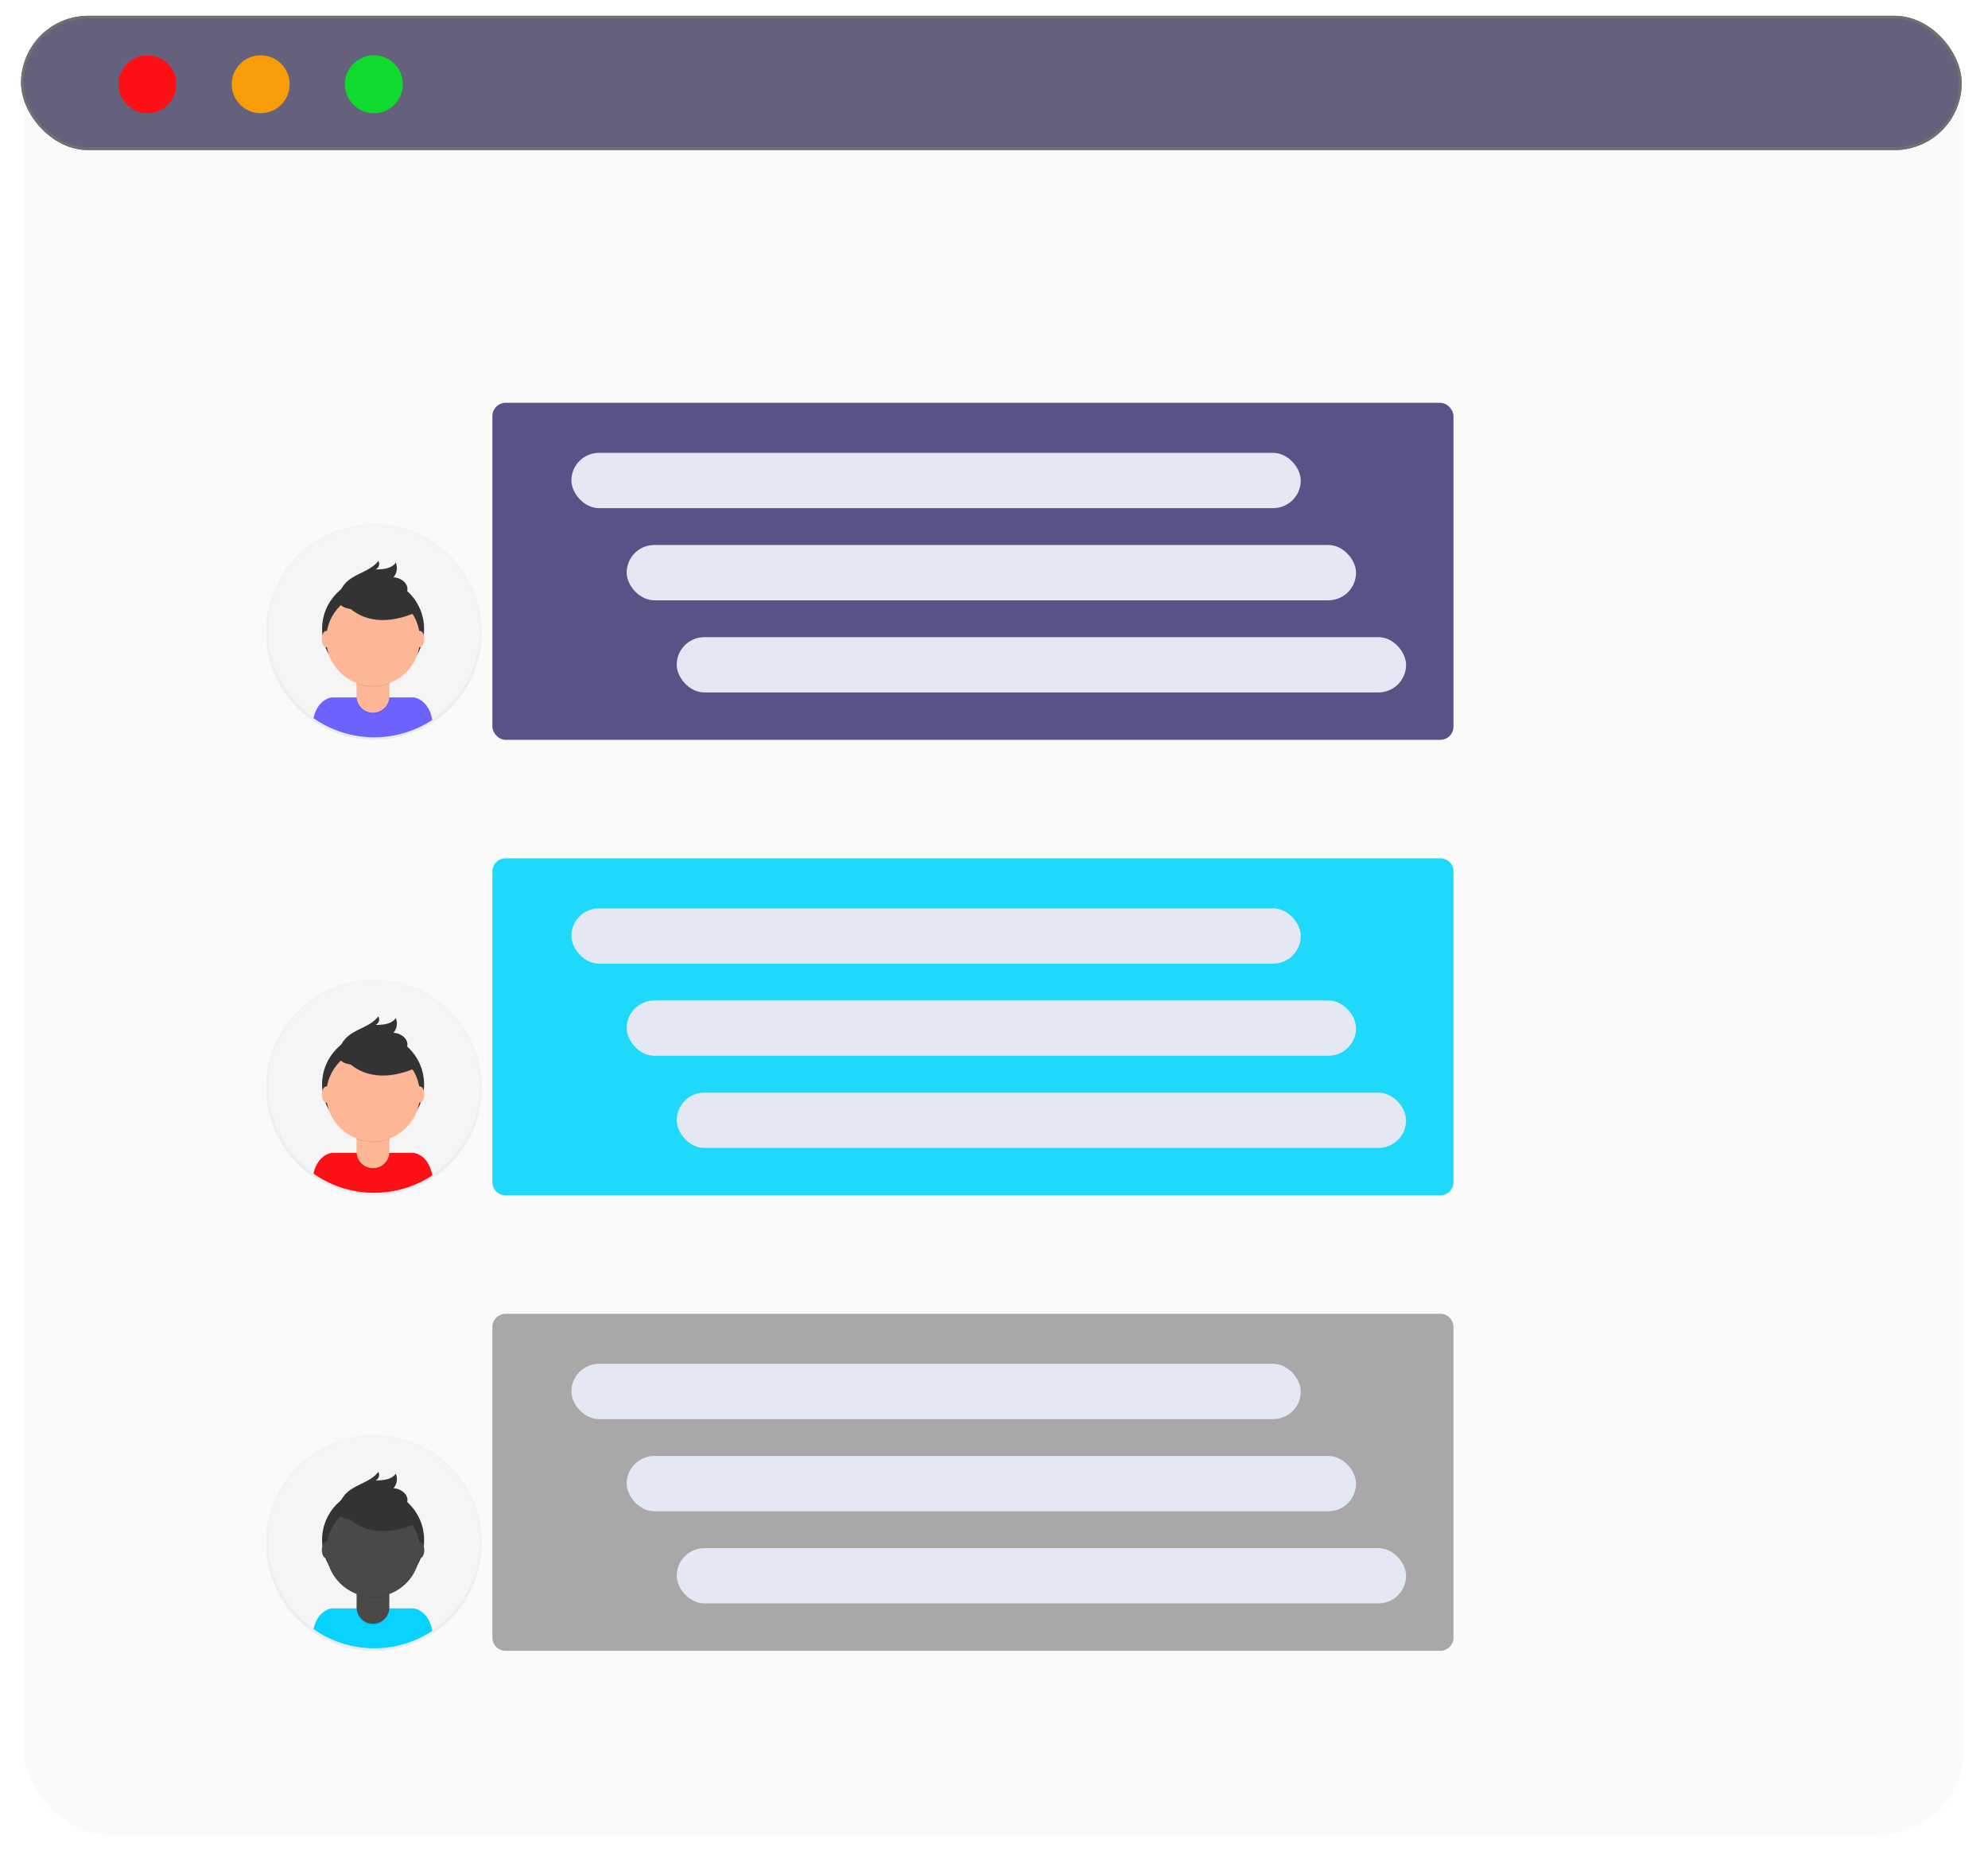 <svg xmlns="http://www.w3.org/2000/svg" xmlns:xlink="http://www.w3.org/1999/xlink" width="755" height="706" viewBox="0 0 755 706">
  <defs>
    <filter id="Rectangle_104" x="0" y="0" width="755" height="706" filterUnits="userSpaceOnUse">
      <feOffset dx="1" dy="3" input="SourceAlpha"/>
      <feGaussianBlur stdDeviation="3" result="blur"/>
      <feFlood flood-color="#4b4848"/>
      <feComposite operator="in" in2="blur"/>
      <feComposite in="SourceGraphic"/>
    </filter>
    <linearGradient id="linear-gradient" x1="0.5" y1="1" x2="0.5" gradientUnits="objectBoundingBox">
      <stop offset="0" stop-color="gray" stop-opacity="0.251"/>
      <stop offset="0.54" stop-color="gray" stop-opacity="0.122"/>
      <stop offset="1" stop-color="gray" stop-opacity="0.102"/>
    </linearGradient>
  </defs>
  <g id="Group_27" data-name="Group 27" transform="translate(-138 -1203)">
    <g transform="matrix(1, 0, 0, 1, 138, 1203)" filter="url(#Rectangle_104)">
      <rect id="Rectangle_104-2" data-name="Rectangle 104" width="737" height="688" rx="33" transform="translate(8 6)" fill="#e6e8ec" opacity="0.2"/>
    </g>
    <g id="Rectangle_105" data-name="Rectangle 105" transform="translate(146 1209)" fill="#65617d" stroke="#707070" stroke-width="1">
      <rect width="737" height="51" rx="25.5" stroke="none"/>
      <rect x="0.5" y="0.5" width="736" height="50" rx="25" fill="none"/>
    </g>
    <circle id="Ellipse_17" data-name="Ellipse 17" cx="11" cy="11" r="11" transform="translate(183 1224)" fill="#fd1015"/>
    <circle id="Ellipse_18" data-name="Ellipse 18" cx="11" cy="11" r="11" transform="translate(226 1224)" fill="#f89c08"/>
    <circle id="Ellipse_19" data-name="Ellipse 19" cx="11" cy="11" r="11" transform="translate(269 1224)" fill="#0fdb2f"/>
    <g id="Group_21" data-name="Group 21">
      <rect id="Rectangle_106" data-name="Rectangle 106" width="365" height="128" rx="5" transform="translate(325 1356)" fill="#565387"/>
      <rect id="Rectangle_107" data-name="Rectangle 107" width="277" height="21" rx="10.5" transform="translate(355 1375)" fill="#e3e8f4"/>
      <rect id="Rectangle_108" data-name="Rectangle 108" width="277" height="21" rx="10.5" transform="translate(376 1410)" fill="#e3e8f4"/>
      <rect id="Rectangle_109" data-name="Rectangle 109" width="277" height="21" rx="10.5" transform="translate(395 1445)" fill="#e3e8f4"/>
    </g>
    <g id="Group_22" data-name="Group 22" transform="translate(0 173)">
      <path id="Path_114" data-name="Path 114" d="M5,0H360a5,5,0,0,1,5,5V123a5,5,0,0,1-5,5H5a5,5,0,0,1-5-5V5A5,5,0,0,1,5,0Z" transform="translate(325 1356)" fill="#1fd9fb"/>
      <rect id="Rectangle_107-2" data-name="Rectangle 107" width="277" height="21" rx="10.5" transform="translate(355 1375)" fill="#e3e8f4"/>
      <rect id="Rectangle_108-2" data-name="Rectangle 108" width="277" height="21" rx="10.5" transform="translate(376 1410)" fill="#e3e8f4"/>
      <rect id="Rectangle_109-2" data-name="Rectangle 109" width="277" height="21" rx="10.5" transform="translate(395 1445)" fill="#e3e8f4"/>
    </g>
    <g id="Group_23" data-name="Group 23" transform="translate(0 346)">
      <path id="Path_114-2" data-name="Path 114" d="M5,0H360a5,5,0,0,1,5,5V123a5,5,0,0,1-5,5H5a5,5,0,0,1-5-5V5A5,5,0,0,1,5,0Z" transform="translate(325 1356)" fill="#a8a8a8"/>
      <rect id="Rectangle_107-3" data-name="Rectangle 107" width="277" height="21" rx="10.5" transform="translate(355 1375)" fill="#e3e8f4"/>
      <rect id="Rectangle_108-3" data-name="Rectangle 108" width="277" height="21" rx="10.5" transform="translate(376 1410)" fill="#e3e8f4"/>
      <rect id="Rectangle_109-3" data-name="Rectangle 109" width="277" height="21" rx="10.5" transform="translate(395 1445)" fill="#e3e8f4"/>
    </g>
    <g id="undraw_profile_pic_ic5t" transform="translate(239 1402)">
      <g id="Group_20" data-name="Group 20" opacity="0.5">
        <circle id="Ellipse_21" data-name="Ellipse 21" cx="41" cy="41" r="41" fill="url(#linear-gradient)"/>
      </g>
      <circle id="Ellipse_22" data-name="Ellipse 22" cx="40.135" cy="40.135" r="40.135" transform="translate(0.945 0.603)" fill="#f5f5f5"/>
      <path id="Path_107" data-name="Path 107" d="M427.814,676.985a39.943,39.943,0,0,0,22.061-6.6c-1.479-8.083-7.107-8.543-7.107-8.543H411.73s-5.311.436-6.97,7.871a39.95,39.95,0,0,0,23.054,7.274Z" transform="translate(-386.697 -595.953)" fill="#6c63ff"/>
      <circle id="Ellipse_23" data-name="Ellipse 23" cx="19.372" cy="19.372" r="19.372" transform="translate(21.319 20.52)" fill="#333"/>
      <path id="Path_108" data-name="Path 108" d="M293.15,476.92h12.413v9.93a6.206,6.206,0,0,1-6.2,6.206h0a6.206,6.206,0,0,1-6.206-6.206v-9.93Z" transform="translate(-258.711 -420.892)" opacity="0.1"/>
      <path id="Path_109" data-name="Path 109" d="M293.561,473h11.63a.394.394,0,0,1,.394.394v9.537a6.207,6.207,0,0,1-6.21,6.208h0a6.206,6.206,0,0,1-6.206-6.206v-9.538A.394.394,0,0,1,293.561,473Z" transform="translate(-258.729 -417.433)" fill="#fdb797"/>
      <path id="Path_110" data-name="Path 110" d="M544.34,606.6a17.865,17.865,0,0,0,12.413.034V605.11H544.34Z" transform="translate(-509.879 -545.888)" opacity="0.1"/>
      <circle id="Ellipse_24" data-name="Ellipse 24" cx="17.792" cy="17.792" r="17.792" transform="translate(22.899 25.962)" fill="#fdb797"/>
      <path id="Path_111" data-name="Path 111" d="M489.49,302.074s7.5,15.221,28.651,6.381l-4.925-7.722-8.73-3.133Z" transform="translate(-461.473 -274.504)" opacity="0.1"/>
      <path id="Path_112" data-name="Path 112" d="M489.49,300.156s7.5,15.221,28.651,6.379l-4.925-7.722-8.73-3.133Z" transform="translate(-461.473 -272.809)" fill="#333"/>
      <path id="Path_113" data-name="Path 113" d="M486.14,232.768a10.278,10.278,0,0,1,2.548-4.143c3.5-3.46,9.237-4.189,12.18-8.134a2.3,2.3,0,0,1-1.057,3.248c2.819-.019,6.087-.266,7.681-2.585a5.274,5.274,0,0,1-.889,5.568c2.5.117,5.169,1.809,5.326,4.306a4.982,4.982,0,0,1-2.3,4.192,12.751,12.751,0,0,1-4.647,1.75C500.229,238.019,483.04,242.409,486.14,232.768Z" transform="translate(-458.188 -206.453)" fill="#333"/>
      <ellipse id="Ellipse_25" data-name="Ellipse 25" cx="1.655" cy="3.104" rx="1.655" ry="3.104" transform="translate(21.237 40.633)" fill="#fdb797"/>
      <ellipse id="Ellipse_26" data-name="Ellipse 26" cx="1.655" cy="3.104" rx="1.655" ry="3.104" transform="translate(56.826 40.633)" fill="#fdb797"/>
    </g>
    <g id="undraw_profile_pic_ic5t-2" data-name="undraw_profile_pic_ic5t" transform="translate(239 1575)">
      <g id="Group_20-2" data-name="Group 20" opacity="0.5">
        <circle id="Ellipse_21-2" data-name="Ellipse 21" cx="41" cy="41" r="41" fill="url(#linear-gradient)"/>
      </g>
      <circle id="Ellipse_22-2" data-name="Ellipse 22" cx="40.135" cy="40.135" r="40.135" transform="translate(0.945 0.603)" fill="#f5f5f5"/>
      <path id="Path_107-2" data-name="Path 107" d="M427.814,676.985a39.943,39.943,0,0,0,22.061-6.6c-1.479-8.083-7.107-8.543-7.107-8.543H411.73s-5.311.436-6.97,7.871a39.95,39.95,0,0,0,23.054,7.274Z" transform="translate(-386.697 -595.953)" fill="#fd1015"/>
      <circle id="Ellipse_23-2" data-name="Ellipse 23" cx="19.372" cy="19.372" r="19.372" transform="translate(21.319 20.52)" fill="#333"/>
      <path id="Path_108-2" data-name="Path 108" d="M293.15,476.92h12.413v9.93a6.206,6.206,0,0,1-6.2,6.206h0a6.206,6.206,0,0,1-6.206-6.206v-9.93Z" transform="translate(-258.711 -420.892)" opacity="0.1"/>
      <path id="Path_109-2" data-name="Path 109" d="M293.561,473h11.63a.394.394,0,0,1,.394.394v9.537a6.207,6.207,0,0,1-6.21,6.208h0a6.206,6.206,0,0,1-6.206-6.206v-9.538A.394.394,0,0,1,293.561,473Z" transform="translate(-258.729 -417.433)" fill="#fdb797"/>
      <path id="Path_110-2" data-name="Path 110" d="M544.34,606.6a17.865,17.865,0,0,0,12.413.034V605.11H544.34Z" transform="translate(-509.879 -545.888)" opacity="0.1"/>
      <circle id="Ellipse_24-2" data-name="Ellipse 24" cx="17.792" cy="17.792" r="17.792" transform="translate(22.899 25.962)" fill="#fdb797"/>
      <path id="Path_111-2" data-name="Path 111" d="M489.49,302.074s7.5,15.221,28.651,6.381l-4.925-7.722-8.73-3.133Z" transform="translate(-461.473 -274.504)" opacity="0.1"/>
      <path id="Path_112-2" data-name="Path 112" d="M489.49,300.156s7.5,15.221,28.651,6.379l-4.925-7.722-8.73-3.133Z" transform="translate(-461.473 -272.809)" fill="#333"/>
      <path id="Path_113-2" data-name="Path 113" d="M486.14,232.768a10.278,10.278,0,0,1,2.548-4.143c3.5-3.46,9.237-4.189,12.18-8.134a2.3,2.3,0,0,1-1.057,3.248c2.819-.019,6.087-.266,7.681-2.585a5.274,5.274,0,0,1-.889,5.568c2.5.117,5.169,1.809,5.326,4.306a4.982,4.982,0,0,1-2.3,4.192,12.751,12.751,0,0,1-4.647,1.75C500.229,238.019,483.04,242.409,486.14,232.768Z" transform="translate(-458.188 -206.453)" fill="#333"/>
      <ellipse id="Ellipse_25-2" data-name="Ellipse 25" cx="1.655" cy="3.104" rx="1.655" ry="3.104" transform="translate(21.237 40.633)" fill="#fdb797"/>
      <ellipse id="Ellipse_26-2" data-name="Ellipse 26" cx="1.655" cy="3.104" rx="1.655" ry="3.104" transform="translate(56.826 40.633)" fill="#fdb797"/>
    </g>
    <g id="undraw_profile_pic_ic5t-3" data-name="undraw_profile_pic_ic5t" transform="translate(239 1748)">
      <g id="Group_20-3" data-name="Group 20" opacity="0.5">
        <circle id="Ellipse_21-3" data-name="Ellipse 21" cx="41" cy="41" r="41" fill="url(#linear-gradient)"/>
      </g>
      <circle id="Ellipse_22-3" data-name="Ellipse 22" cx="40.135" cy="40.135" r="40.135" transform="translate(0.945 0.603)" fill="#f5f5f5"/>
      <path id="Path_107-3" data-name="Path 107" d="M427.814,676.985a39.943,39.943,0,0,0,22.061-6.6c-1.479-8.083-7.107-8.543-7.107-8.543H411.73s-5.311.436-6.97,7.871a39.95,39.95,0,0,0,23.054,7.274Z" transform="translate(-386.697 -595.953)" fill="#08d2ff"/>
      <circle id="Ellipse_23-3" data-name="Ellipse 23" cx="19.372" cy="19.372" r="19.372" transform="translate(21.319 20.52)" fill="#333"/>
      <path id="Path_108-3" data-name="Path 108" d="M293.15,476.92h12.413v9.93a6.206,6.206,0,0,1-6.2,6.206h0a6.206,6.206,0,0,1-6.206-6.206v-9.93Z" transform="translate(-258.711 -420.892)" opacity="0.1"/>
      <path id="Path_109-3" data-name="Path 109" d="M293.561,473h11.63a.394.394,0,0,1,.394.394v9.537a6.207,6.207,0,0,1-6.21,6.208h0a6.206,6.206,0,0,1-6.206-6.206v-9.538A.394.394,0,0,1,293.561,473Z" transform="translate(-258.729 -417.433)" fill="#4b4848"/>
      <path id="Path_110-3" data-name="Path 110" d="M544.34,606.6a17.865,17.865,0,0,0,12.413.034V605.11H544.34Z" transform="translate(-509.879 -545.888)" opacity="0.1"/>
      <circle id="Ellipse_24-3" data-name="Ellipse 24" cx="17.792" cy="17.792" r="17.792" transform="translate(22.899 25.962)" fill="#4b4848"/>
      <path id="Path_111-3" data-name="Path 111" d="M489.49,302.074s7.5,15.221,28.651,6.381l-4.925-7.722-8.73-3.133Z" transform="translate(-461.473 -274.504)" opacity="0.1"/>
      <path id="Path_112-3" data-name="Path 112" d="M489.49,300.156s7.5,15.221,28.651,6.379l-4.925-7.722-8.73-3.133Z" transform="translate(-461.473 -272.809)" fill="#333"/>
      <path id="Path_113-3" data-name="Path 113" d="M486.14,232.768a10.278,10.278,0,0,1,2.548-4.143c3.5-3.46,9.237-4.189,12.18-8.134a2.3,2.3,0,0,1-1.057,3.248c2.819-.019,6.087-.266,7.681-2.585a5.274,5.274,0,0,1-.889,5.568c2.5.117,5.169,1.809,5.326,4.306a4.982,4.982,0,0,1-2.3,4.192,12.751,12.751,0,0,1-4.647,1.75C500.229,238.019,483.04,242.409,486.14,232.768Z" transform="translate(-458.188 -206.453)" fill="#333"/>
      <ellipse id="Ellipse_25-3" data-name="Ellipse 25" cx="1.655" cy="3.104" rx="1.655" ry="3.104" transform="translate(21.237 40.633)" fill="#4b4848"/>
      <ellipse id="Ellipse_26-3" data-name="Ellipse 26" cx="1.655" cy="3.104" rx="1.655" ry="3.104" transform="translate(56.826 40.633)" fill="#4b4848"/>
    </g>
  </g>
</svg>
